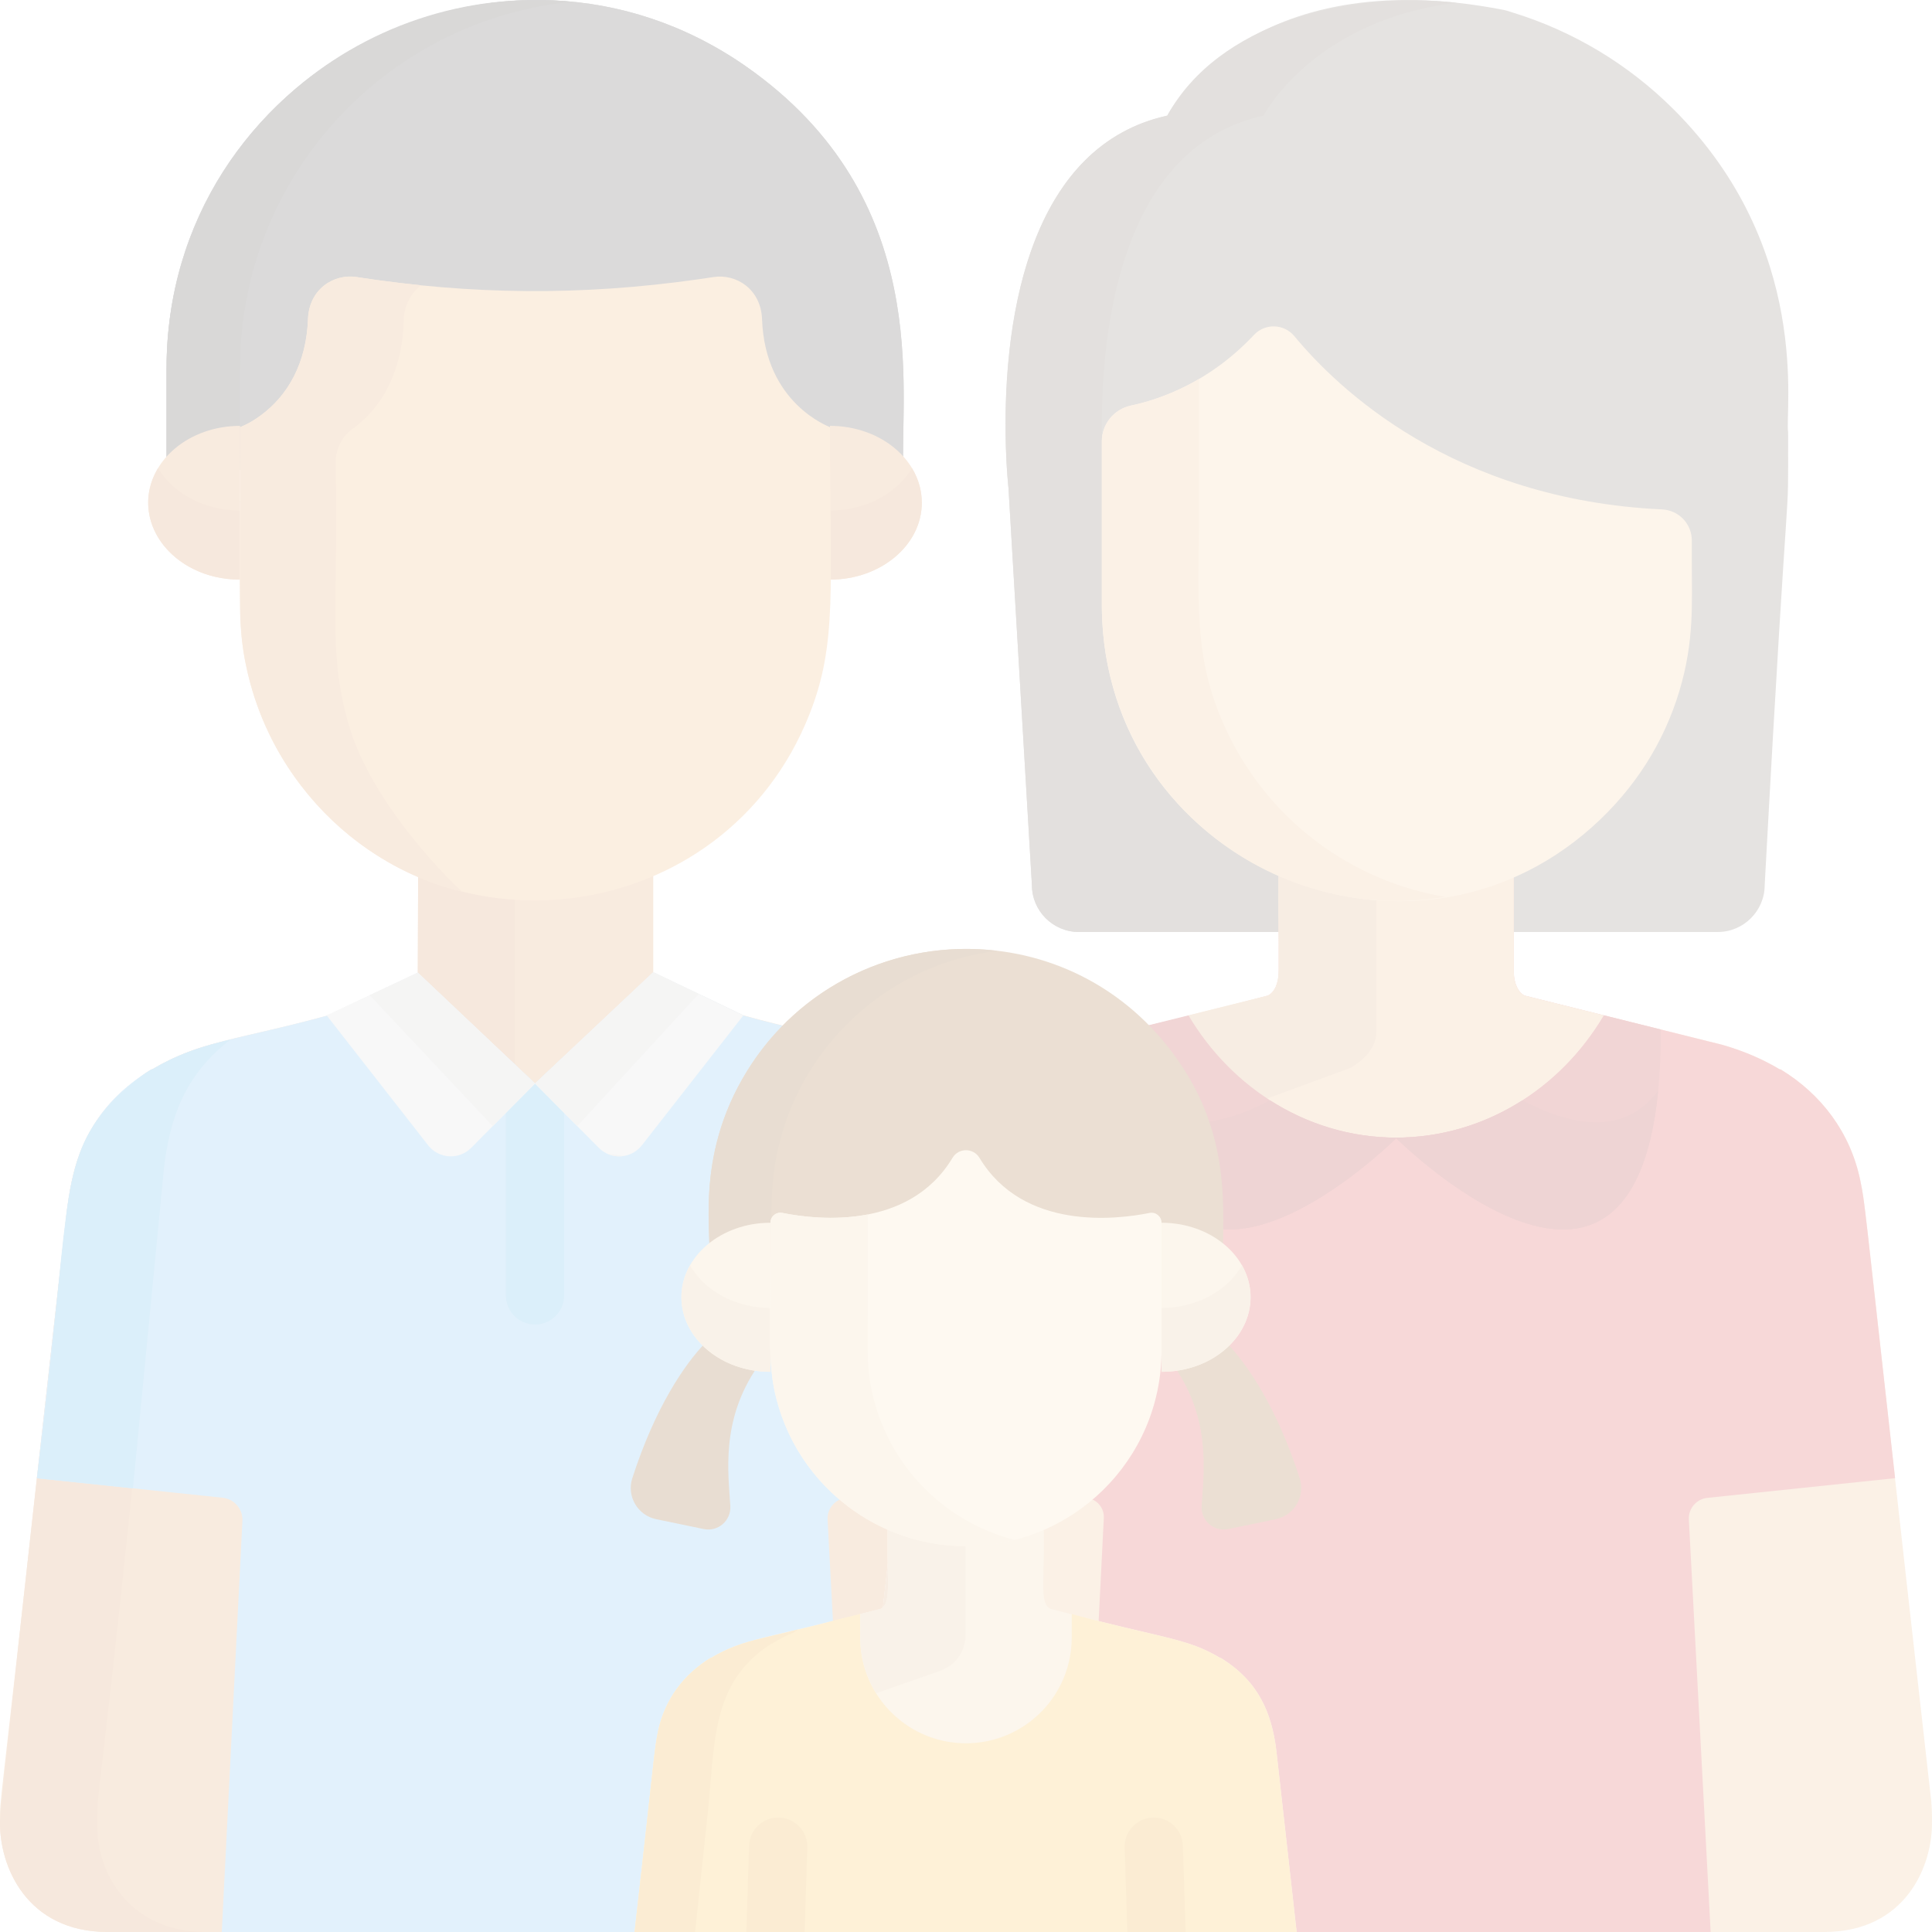 <?xml version="1.0" encoding="UTF-8"?>
<svg width="512px" height="512px" viewBox="0 0 512 512" version="1.1" xmlns="http://www.w3.org/2000/svg" xmlns:xlink="http://www.w3.org/1999/xlink">
    <!-- Generator: Sketch 49 (51002) - http://www.bohemiancoding.com/sketch -->
    <title>family</title>
    <desc>Created with Sketch.</desc>
    <defs></defs>
    <g id="Page-1" stroke="none" stroke-width="1" fill="none" fill-rule="evenodd" opacity="0.2">
        <g id="family" fill-rule="nonzero">
            <path d="M331.028,246.986 L285.892,246.986 C279.059,246.986 273.469,241.396 273.469,234.563 L267.258,129.298 C267.258,129.298 257.207,42.104 309.34,30.646 C309.34,30.646 330.537,-10.602 398.423,2.613 C399.351,2.794 400.243,3.127 401.144,3.406 C416.783,8.257 431.322,16.84 443.41,28.866 C480.38,65.654 472.946,109.118 473.873,114.524 C473.873,144.721 474.35,111.157 467.662,234.564 C467.662,241.397 462.072,246.987 455.239,246.987 L407.22,246.987" id="Shape" fill="#7F7369"></path>
            <path d="M338.876,246.986 L338.876,232.214 C310.973,219.884 293.577,193.498 292.111,164.572 C292.101,164.38 292.071,163.771 292.067,163.657 C292.027,162.634 292.001,161.609 292.001,160.576 C292.015,114.1 291.973,116.921 292.036,116.157 C291.57,91.352 295.408,39.315 334.861,30.644 C334.861,30.644 347.851,5.373 386.054,0.73 C356.945,-2.469 322.8,6.18 309.339,30.644 C274.16,38.376 265.697,81.211 266.531,117.024 C266.543,117.523 266.556,118.01 266.571,118.484 C266.777,125.123 267.258,129.296 267.258,129.296 L273.469,234.561 C273.469,241.394 279.059,246.984 285.892,246.984 C296.825,246.986 326.928,246.986 338.876,246.986 Z" id="Shape" fill="#72655A"></path>
            <path d="M228.256,477.26 L241.61,357.931 C246.29,321.899 244.371,308.056 255.998,293.948 C252.407,289.582 247.281,285.51 243.901,283.446 L243.529,283.354 C230.957,275.823 220.372,275.508 197.01,269.08 L173.12,257.645 L173.12,229.108 C153.105,237.958 130.09,237.649 110.823,229.271 L110.72,257.763 L86.932,269.081 C63.72,275.468 53.01,275.809 40.413,283.355 L40.041,283.447 C38.981,284.094 37.861,284.874 36.757,285.748 C18.756,298.671 18.471,315.459 16.92,327.865 L9.771,391.752 C-0.298,483.183 0.007,475.828 0.007,482.876 C-0.151,494.48 6.968,511.999 28.595,511.999 C30.601,511.999 254.29,512.01 255.998,511.982 C236.624,511.658 226.559,496.88 228.256,477.26 Z" id="Shape" fill="#DD9A5E"></path>
            <g id="Group" transform="translate(0, 229)" fill="#D38D54">
                <path d="M25.763,253.84 C25.589,243.759 27.697,243.868 43.49,80.265 C45.141,66.731 49.244,55.674 61.05,46.524 C59.262,47.091 50.226,48.476 40.413,54.355 L40.041,54.447 C38.909,55.138 37.784,55.935 36.757,56.748 C18.756,69.671 18.471,86.459 16.92,98.865 C16.791,99.996 0.006,248.931 0.006,253.876 C-0.152,265.48 6.967,282.999 28.594,282.999 L54.35,282.999 C35.8,282.999 25.437,269.045 25.763,253.84 Z" id="Shape"></path>
                <path d="M136.481,53.131 L136.481,6.459 C127.206,5.836 118.525,3.619 110.822,0.271 L110.719,28.763 L136.481,53.131 Z" id="Shape"></path>
            </g>
            <path d="M511.794,477.26 C493.603,316.17 494.628,320.716 492.999,312.842 C490.356,300.061 482.651,289.978 471.955,283.446 L471.584,283.354 C467.032,280.627 461.957,278.478 456.508,276.908 L404.059,263.851 C402.354,263.079 401.174,260.54 401.174,257.645 L401.174,232.347 C381.406,240.968 358.367,240.831 338.877,232.215 L338.877,257.646 C338.877,260.541 337.697,263.08 335.992,263.852 C291.623,275.672 281.755,275.396 268.467,283.355 L268.096,283.447 C253.418,292.411 247.745,304.56 245.789,320.598 L228.257,477.26 C226.5,497.57 237.267,511.999 256.65,511.999 C287.495,511.999 458.748,511.999 483.402,511.999 C505.029,511.999 512.148,494.48 511.99,482.876 C511.99,482.864 511.99,482.852 511.99,482.84 C512.025,480.739 511.929,478.831 511.794,477.26 Z" id="Shape" fill="#EAB883"></path>
            <path d="M253.817,482.876 C253.817,482.864 253.817,482.852 253.817,482.84 C253.781,480.739 253.876,478.831 254.012,477.26 L271.544,311.326 C273.418,295.958 278.653,283.817 293.413,274.451 C289.08,275.763 279.202,276.924 268.467,283.354 L268.096,283.446 C253.418,292.41 247.744,304.56 245.789,320.597 L228.257,477.259 C226.501,497.569 237.267,511.998 256.65,511.998 C272.593,511.998 266.461,511.998 282.406,511.998 C260.777,511.999 253.659,494.48 253.817,482.876 Z" id="Shape" fill="#D8A373"></path>
            <path d="M502.222,391.732 C493.955,318.346 494.312,319.197 492.999,312.841 C490.341,299.988 482.551,289.914 471.955,283.445 C471.85,283.419 471.478,283.327 471.584,283.353 C467.032,280.626 461.957,278.477 456.508,276.907 L404.059,263.85 C402.354,263.078 401.174,260.539 401.174,257.644 L401.174,232.346 L401.174,232.214 C381.246,241.018 358.323,240.806 338.877,232.214 L338.877,232.346 L338.877,257.644 C338.877,260.539 337.697,263.078 335.992,263.85 C291.623,275.67 281.755,275.393 268.467,283.353 C268.362,283.379 267.99,283.471 268.096,283.445 C253.55,292.325 247.742,304.583 245.789,320.596 L237.828,391.731 L288.006,396.996 C290.674,397.276 292.658,399.593 292.523,402.273 L287.011,511.998 C348.432,511.998 391.946,511.998 453.341,511.998 L447.563,402.698 C447.409,399.783 449.565,397.257 452.469,396.952 L502.222,391.732 Z" id="Shape" fill="#D83D3D"></path>
            <path d="M237.827,391.732 L262.772,394.349 L271.544,311.325 C273.417,295.96 278.651,283.817 293.413,274.45 C287.176,276.122 278.098,277.584 268.467,283.354 C268.362,283.38 267.99,283.472 268.096,283.446 C257.361,289.999 249.685,300.108 247.052,312.842 C245.435,320.65 245.741,322.354 237.827,391.732 Z" id="Shape" fill="#A82626"></path>
            <path d="M243.714,283.446 C243.609,283.42 243.237,283.328 243.342,283.354 C230.742,275.806 219.988,275.452 196.986,269.121 L197.008,269.08 L173.118,257.645 L172.945,257.906 C172.944,257.874 172.942,257.843 172.94,257.812 L141.783,287.147 L110.717,257.763 L86.929,269.081 C63.716,275.468 53.007,275.809 40.41,283.355 L40.038,283.447 C25.359,292.41 19.687,304.564 17.731,320.598 L9.768,391.752 L58.986,396.916 C62.089,397.242 64.396,399.937 64.24,403.053 L58.77,511.999 C109.338,511.999 171.475,511.999 225.1,511.999 L219.322,402.712 C219.167,399.789 221.329,397.257 224.241,396.951 L237.397,395.571 C247.043,315.548 244.222,308.365 255.908,294.062 C253.345,290.923 246.51,285.153 243.714,283.446 Z" id="Shape" fill="#70BBEF"></path>
            <path d="M43.49,309.265 C45.141,295.731 49.244,284.674 61.05,275.524 C58.711,276.188 49.918,277.661 40.413,283.355 L40.041,283.447 C36.558,285.574 31.372,289.746 27.848,294.061 C15.378,309.327 18.769,321.366 9.771,391.753 L35.228,394.424 C35.152,395.234 36.249,384.271 43.49,309.265 Z" id="Shape" fill="#4CAEE5"></path>
            <path d="M425.063,269.08 L404.058,263.851 C402.353,263.079 401.173,260.54 401.173,257.645 L401.173,229.256 L401.173,229.124 C381.079,238.002 358.128,237.63 338.876,229.124 L338.876,229.256 L338.876,257.645 C338.876,260.54 337.696,263.079 335.991,263.851 L314.67,269.159 C340.295,312.257 399.458,312.274 425.063,269.08 Z" id="Shape" fill="#EAB883"></path>
            <path d="M44.139,124.499 L44.139,97.645 C44.139,18.601 133.499,-27.131 197.61,17.531 C247.898,52.642 238.32,104.274 239.426,124.499" id="SVGCleanerId_0" fill="#4C4846"></path>
            <path d="M44.139,124.499 L44.139,97.645 C44.139,18.601 133.499,-27.131 197.61,17.531 C247.898,52.642 238.32,104.274 239.426,124.499" id="SVGCleanerId_0_1_" fill="#4C4846"></path>
            <path d="M151.518,0.488 C94.732,-5.15 44.139,39.248 44.139,97.645 L44.139,124.499 L63.61,124.499 L63.61,97.645 C63.61,47.445 101.727,5.435 151.518,0.488 Z" id="Shape" fill="#3F3B39"></path>
            <g id="Group" transform="translate(39, 112)" fill="#DD9A5E">
                <path d="M205.286,21.231 C205.286,32.484 194.393,41.605 180.956,41.605 L180.956,0.858 C194.393,0.858 205.286,9.979 205.286,21.231 Z" id="Shape"></path>
                <path d="M0.279,21.231 C0.279,32.484 11.172,41.605 24.61,41.605 L24.61,0.858 C11.172,0.858 0.279,9.979 0.279,21.231 Z" id="Shape"></path>
            </g>
            <g id="Group" transform="translate(39, 124)" fill="#D38D54">
                <path d="M180.956,11.292 L180.956,29.605 C194.393,29.605 205.286,20.484 205.286,9.231 C205.286,5.937 204.347,2.828 202.689,0.075 C198.684,6.727 190.459,11.292 180.956,11.292 Z" id="Shape"></path>
                <path d="M2.876,0.075 C-5.197,13.483 6.385,29.605 24.61,29.605 L24.61,11.292 C15.106,11.292 6.881,6.727 2.876,0.075 Z" id="Shape"></path>
            </g>
            <path d="M201.945,84.55 C201.661,76.742 195.231,72.464 189.028,73.43 C187.578,73.655 185.977,73.89 184.951,74.035 C154.131,78.41 124.832,78.134 94.541,73.43 C88.385,72.471 81.904,76.68 81.624,84.551 C81.201,96.151 76.379,104.776 69.032,110.148 C65.971,112.388 63.713,113.154 63.61,113.211 C63.61,163.813 63.006,167.195 65.717,178.658 C68.313,189.602 73.113,199.385 79.392,207.685 C115.765,255.788 191.918,246.397 214.498,189.338 C221.972,170.457 219.958,156.123 219.958,113.211 C219.666,112.993 202.753,106.995 201.945,84.55 Z" id="Shape" fill="#EDAE6B"></path>
            <path d="M92.275,191.573 C86.755,171.897 89.818,159.878 88.955,122.584 C88.955,118.744 90.883,115.481 93.236,113.813 C102.517,107.211 106.73,96.416 106.993,84.893 C107.084,81.016 108.9,77.688 111.58,75.601 C107.86,75.229 104.249,74.8 100.912,74.352 C98.97,74.092 96.753,73.774 94.541,73.43 C88.402,72.474 81.906,76.668 81.624,84.551 C81.2,96.131 76.387,104.77 69.032,110.148 C65.97,112.389 63.713,113.154 63.61,113.211 C63.61,164.122 63.58,161.492 63.683,163.998 C65.262,199.715 90.75,228.762 122.562,236.351 C121.082,235.246 98.479,213.713 92.275,191.573 Z" id="Shape" fill="#DD9A5E"></path>
            <path d="M149.511,343.295 L149.511,279.872 L141.784,287.147 L134.057,279.838 L134.057,343.295 C134.057,347.563 137.516,351.022 141.784,351.022 C146.052,351.022 149.511,347.563 149.511,343.295 Z" id="Shape" fill="#4CAEE5"></path>
            <path d="M173.119,257.645 L141.784,287.147 L158.699,304.193 C161.929,307.448 167.282,307.131 170.106,303.517 L197.009,269.08 L173.119,257.645 Z" id="Shape" fill="#DADADA"></path>
            <g id="Group" transform="translate(141, 257)" fill="#CECCCA">
                <polygon id="Shape" points="44.149 6.403 32.119 0.645 0.784 30.147 11.978 41.427"></polygon>
                <path d="M20,48.775 C21.415,49.407 22.974,49.587 24.467,49.317 L20,48.775 Z" id="Shape"></path>
            </g>
            <path d="M110.719,257.763 L141.785,287.147 L124.87,304.193 C121.64,307.448 116.287,307.131 113.463,303.517 L86.56,269.08 L110.719,257.763 Z" id="Shape" fill="#DADADA"></path>
            <polygon id="Shape" fill="#CECCCA" points="119.884 287.033 130.591 298.427 141.784 287.147 110.719 257.763 97.983 263.729"></polygon>
            <path d="M364.762,273.386 L364.762,235.451 C355.521,234.818 346.757,232.605 338.876,229.123 C338.093,251.649 340.917,261.619 335.991,263.851 L314.67,269.159 C319.978,278.086 327.154,285.633 335.614,291.186 L357.749,283.047 C357.751,283.046 364.762,279.566 364.762,273.386 Z" id="Shape" fill="#D8A373"></path>
            <path d="M440.485,135.004 C444.884,135.21 448.35,138.831 448.35,143.235 L448.35,149.146 C448.329,159.643 449.06,169.836 445.03,183.19 C440.971,196.651 433.323,209.018 421.829,219.243 C373.335,262.429 295.412,229.828 292.111,164.572 C292.096,164.277 292.107,164.656 292.067,163.657 C292.027,162.634 292.001,161.609 292.001,160.576 C292.001,151.266 292.001,130.018 292.001,120.922 L292.001,116.962 C292.001,112.362 295.242,108.429 299.742,107.477 C307.726,105.789 320.627,101.202 332.33,88.746 C335.271,85.616 340.288,85.779 343.022,89.091 C354.378,102.851 385.043,132.413 440.485,135.004 Z" id="Shape" fill="#F7CF9C"></path>
            <path d="M325.843,195.243 C315.52,174.383 317.917,159.596 317.757,130.602 C317.757,120.54 317.757,110.505 317.757,100.425 C310.879,104.46 304.453,106.482 299.742,107.478 C295.241,108.43 292.001,112.363 292.001,116.963 C292.001,127.045 292.001,149.436 292.001,160.576 C292.001,161.868 292.069,163.88 292.074,163.999 C292.078,164.103 292.184,165.905 292.256,166.812 C295.863,212.7 338.172,245.109 383.053,237.672 C358.38,233.583 337.053,217.823 325.843,195.243 Z" id="Shape" fill="#EAB883"></path>
            <g id="Group" transform="translate(299, 269)" fill="#B72C2C">
                <path d="M141.133,3.832 L126.063,0.081 C114.523,19.549 94.113,32.497 70.843,32.497 C70.843,32.496 141.445,103.106 141.133,3.832 Z" id="Shape"></path>
                <path d="M0.885,3.832 L15.955,0.081 C27.495,19.549 47.905,32.497 71.175,32.497 C71.175,32.496 0.573,103.106 0.885,3.832 Z" id="Shape"></path>
            </g>
            <g id="Group" transform="translate(300, 289)" fill="#A82626">
                <path d="M36.591,2.609 C24.134,9.241 9.779,12.406 0.585,0.106 C7.9,74.775 70.175,12.496 70.175,12.496 C57.888,12.496 46.399,8.883 36.591,2.609 Z" id="Shape"></path>
                <path d="M103.427,2.609 C115.884,9.241 130.239,12.406 139.433,0.106 C132.118,74.775 69.843,12.496 69.843,12.496 C82.131,12.496 93.619,8.883 103.427,2.609 Z" id="Shape"></path>
            </g>
            <path d="M309.413,277.28 C279.798,239.946 222.606,243.997 198.007,283.792 C183.612,307.048 189.043,328.237 187.85,334.72 L324.145,334.72 C323.713,321.406 327.384,299.915 309.413,277.28 Z" id="Shape" fill="#996123"></path>
            <path d="M206.339,303.841 C206.644,302.55 207.364,299.998 207.396,299.891 C214.992,274.698 236.964,255.317 264.323,251.982 C237.238,248.681 211.681,261.656 198.006,283.792 C183.611,307.048 189.043,328.233 187.849,334.72 L204.501,334.72 C204.52,320.503 203.973,313.871 206.339,303.841 Z" id="Shape" fill="#8E551C"></path>
            <path d="M344.433,391.76 C338.446,373.185 330.683,361.59 324.765,355.544 C321.349,358.91 316.612,361.303 311.222,362.162 C321.108,376.417 318.942,390.644 318.449,399.109 C318.224,402.971 321.7,406.003 325.487,405.217 L338.105,402.6 C343.014,401.582 345.971,396.53 344.433,391.76 Z" id="Shape" fill="#996123"></path>
            <path d="M331.406,343.792 C331.406,354.703 320.845,363.545 307.817,363.545 L307.817,324.041 C320.845,324.041 331.406,332.883 331.406,343.792 Z" id="Shape" fill="#EFD0A3"></path>
            <path d="M167.561,391.76 C173.548,373.185 181.311,361.59 187.229,355.544 C190.645,358.91 195.382,361.303 200.772,362.162 C190.886,376.417 193.052,390.644 193.545,399.109 C193.77,402.971 190.294,406.003 186.506,405.217 L173.888,402.6 C168.981,401.582 166.024,396.53 167.561,391.76 Z" id="Shape" fill="#8E551C"></path>
            <path d="M180.589,343.792 C180.589,354.703 191.15,363.545 204.178,363.545 L204.178,324.041 C191.15,324.041 180.589,332.883 180.589,343.792 Z" id="Shape" fill="#EFD0A3"></path>
            <g id="Group" transform="translate(180, 335)" fill="#E2BF91">
                <path d="M127.816,11.626 L127.816,28.546 C145.297,28.546 156.475,13.278 149.135,0.333 C145.351,7.009 137.229,11.626 127.816,11.626 Z" id="Shape"></path>
                <path d="M2.859,0.333 C-4.494,13.301 6.746,28.546 24.178,28.546 L24.178,11.626 C14.766,11.626 6.644,7.009 2.859,0.333 Z" id="Shape"></path>
            </g>
            <path d="M343.624,511.999 L338.25,463.974 C337.024,453.917 333.487,445.47 323.463,439.348 L323.217,439.287 C314.445,434.032 308.08,434.251 278.457,426.359 C275.182,424.876 277.083,418.522 276.545,402.385 C263.31,408.177 247.99,407.936 235.251,402.297 C234.727,418.059 236.627,424.869 233.339,426.359 C203.773,434.236 197.362,434.026 188.58,439.287 L188.334,439.348 C181.268,443.664 176.142,450.333 174.385,458.833 C173.337,463.901 173.611,464.312 168.173,511.999 L343.624,511.999 Z" id="Shape" fill="#EFD0A3"></path>
            <path d="M168.171,511.999 C210.719,511.999 301.048,511.999 343.623,511.999 L338.249,463.974 C337.025,453.929 333.473,445.46 323.462,439.348 L323.216,439.287 C314.519,434.077 307.508,434.064 284.024,427.745 C284.024,427.966 284.024,434.065 284.024,433.959 C284.024,438.411 282.978,442.651 281.125,446.388 C280.819,447.007 280.322,447.922 279.847,448.688 C279.825,448.723 279.518,449.207 279.495,449.242 C279.004,449.995 278.479,450.719 277.965,451.366 C277.722,451.672 277.393,452.068 277.134,452.36 C277.092,452.407 277.051,452.454 277.009,452.501 C276.844,452.69 276.677,452.876 276.506,453.06 C276.488,453.079 276.469,453.099 276.451,453.119 C276.447,453.123 276.444,453.126 276.441,453.13 C276.415,453.158 276.389,453.185 276.363,453.213 C276.165,453.422 275.963,453.626 275.759,453.828 C275.692,453.895 275.626,453.964 275.559,454.03 C275.295,454.287 275.026,454.539 274.753,454.786 C274.675,454.856 274.594,454.923 274.516,454.993 C274.345,455.146 274.167,455.291 273.994,455.442 C273.967,455.466 273.94,455.489 273.913,455.512 C273.808,455.599 273.701,455.684 273.594,455.77 C273.411,455.917 273.228,456.064 273.042,456.206 C272.925,456.296 272.806,456.384 272.687,456.473 C272.505,456.608 272.322,456.741 272.137,456.872 C272.046,456.936 271.954,457 271.862,457.063 C271.831,457.084 271.801,457.106 271.77,457.127 C271.579,457.257 271.385,457.385 271.19,457.511 C271.16,457.53 271.131,457.549 271.101,457.568 C271.012,457.626 270.923,457.684 270.833,457.74 C270.668,457.843 270.501,457.942 270.333,458.041 C270.277,458.074 270.222,458.109 270.166,458.141 C270.142,458.155 270.117,458.17 270.093,458.184 C270.02,458.228 269.948,458.272 269.874,458.314 C269.552,458.498 269.226,458.676 268.896,458.847 C268.851,458.87 268.806,458.892 268.76,458.914 C268.745,458.921 268.73,458.929 268.715,458.937 C268.66,458.965 268.605,458.991 268.55,459.018 C268.331,459.128 268.112,459.238 267.89,459.343 C267.77,459.399 267.649,459.452 267.529,459.506 C267.307,459.606 267.084,459.705 266.859,459.8 C266.723,459.857 266.586,459.912 266.449,459.967 C266.234,460.054 266.018,460.138 265.801,460.219 C265.66,460.272 265.518,460.324 265.376,460.374 C265.155,460.453 264.932,460.528 264.708,460.601 C264.597,460.637 264.486,460.673 264.375,460.709 C264.347,460.718 264.32,460.727 264.292,460.736 C264.23,460.755 264.166,460.772 264.104,460.791 C263.921,460.846 263.738,460.9 263.554,460.951 C263.464,460.976 263.375,461.002 263.284,461.027 C263.254,461.035 263.224,461.044 263.194,461.052 C262.826,461.15 262.455,461.241 262.081,461.324 C262.026,461.336 261.97,461.347 261.915,461.359 C261.749,461.395 261.584,461.43 261.417,461.463 C260.973,461.55 260.525,461.626 260.073,461.692 C259.17,461.824 258.253,461.912 257.324,461.955 C257.213,461.961 257.103,461.963 256.993,461.966 C256.934,461.968 256.874,461.97 256.814,461.972 C256.652,461.977 256.491,461.98 256.33,461.982 C256.285,461.982 256.24,461.982 256.196,461.983 C256.185,461.983 256.174,461.983 256.163,461.983 C256.107,461.983 256.051,461.984 255.995,461.984 C255.939,461.984 255.883,461.983 255.827,461.983 C255.816,461.983 255.805,461.983 255.793,461.983 C255.748,461.983 255.704,461.983 255.659,461.982 C255.498,461.98 255.337,461.977 255.175,461.972 C255.115,461.97 255.056,461.968 254.996,461.966 C254.886,461.962 254.775,461.96 254.665,461.955 C253.736,461.912 252.819,461.823 251.916,461.692 C251.464,461.626 251.016,461.55 250.572,461.463 C250.405,461.43 250.24,461.395 250.074,461.359 C250.019,461.347 249.963,461.337 249.908,461.324 C249.534,461.241 249.163,461.149 248.795,461.052 C248.765,461.044 248.735,461.035 248.705,461.027 C248.615,461.002 248.525,460.976 248.435,460.951 C248.253,460.9 248.072,460.847 247.891,460.793 C247.827,460.773 247.761,460.756 247.697,460.736 C247.669,460.727 247.642,460.718 247.614,460.709 C247.503,460.674 247.392,460.638 247.281,460.601 C247.057,460.528 246.835,460.453 246.613,460.374 C246.471,460.324 246.329,460.272 246.188,460.219 C245.971,460.138 245.754,460.054 245.54,459.967 C245.403,459.912 245.266,459.857 245.13,459.8 C244.905,459.705 244.682,459.606 244.46,459.506 C244.34,459.452 244.218,459.399 244.099,459.343 C243.877,459.239 243.658,459.129 243.439,459.018 C243.384,458.991 243.329,458.965 243.274,458.937 C243.259,458.929 243.244,458.922 243.229,458.914 C243.184,458.892 243.138,458.87 243.093,458.847 C242.763,458.676 242.437,458.498 242.115,458.314 C242.042,458.272 241.969,458.228 241.896,458.184 C241.872,458.17 241.847,458.155 241.823,458.141 C241.767,458.108 241.712,458.074 241.657,458.041 C241.489,457.942 241.322,457.843 241.157,457.74 C241.067,457.684 240.978,457.626 240.889,457.568 C240.859,457.549 240.829,457.53 240.8,457.511 C235.199,453.89 231.068,448.41 229.156,442.068 C227.446,436.399 228.116,432.361 227.966,427.697 L222.016,429.178 C203.352,434.272 196.906,434.297 188.574,439.288 L188.328,439.349 C181.352,443.61 176.146,450.292 174.379,458.834 C173.333,463.889 173.541,464.877 168.171,511.999 Z" id="Shape" fill="#F9B938"></path>
            <g id="Group" transform="translate(168, 431)" fill="#EAA224">
                <path d="M19.435,50.72 C21.583,31.348 20.074,15.094 36.372,4.631 L36.618,4.567 C38.425,3.429 40.37,2.453 42.405,1.604 C42.778,1.31 43.14,1.041 43.488,0.798 C35.243,3.153 28.398,3.602 20.579,8.286 L20.333,8.347 C13.213,12.695 8.092,19.402 6.345,28.043 C5.313,33.124 5.548,33.828 0.172,80.998 L16.212,80.998 L19.435,50.72 Z" id="Shape"></path>
                <path d="M45.239,80.999 L45.957,58.639 C46.094,54.373 42.748,50.805 38.482,50.668 C34.216,50.501 30.648,53.876 30.511,58.142 L29.777,80.999 L45.239,80.999 Z" id="Shape"></path>
                <path d="M146.217,80.999 L145.483,58.142 C145.346,53.878 141.811,50.514 137.512,50.668 C133.247,50.805 129.9,54.373 130.037,58.639 L130.755,80.999 L146.217,80.999 Z" id="Shape"></path>
            </g>
            <path d="M249.593,442.624 C249.722,442.433 255.635,440.683 255.909,433.194 L255.909,406.626 C248.376,406.587 241.4,405.02 235.251,402.298 C234.727,418.065 236.627,424.87 233.339,426.36 L227.971,427.696 C228.121,432.352 227.451,436.387 229.161,442.067 C229.89,444.483 231.04,446.94 232.175,448.73 L249.593,442.624 Z" id="Shape" fill="#E2BF91"></path>
            <path d="M252.427,306.842 C240.798,326.186 216.112,323.21 207.347,321.439 C205.707,321.108 204.179,322.368 204.179,324.041 C204.179,355.517 203.218,362.438 206.38,372.893 C212.795,394.165 232.434,409.459 255.378,409.714 C283.975,410.071 307.817,387.049 307.817,357.904 C307.817,344.728 307.817,335.45 307.817,324.042 C307.817,322.369 306.288,321.109 304.649,321.44 C295.884,323.211 271.198,326.186 259.569,306.843 C257.947,304.146 254.048,304.146 252.427,306.842 Z" id="Shape" fill="#FCE3BB"></path>
            <path d="M230.699,366.819 C229.347,359.019 230.215,356.007 229.935,321.85 C220.816,323.606 211.917,322.362 207.347,321.439 C205.707,321.108 204.179,322.368 204.179,324.041 C204.179,355.995 203.237,362.499 206.38,372.893 C214.183,398.769 241.318,415.188 268.876,408.099 C249.301,403.067 234.207,387.001 230.699,366.819 Z" id="Shape" fill="#EFD0A3"></path>
        </g>
    </g>
</svg>